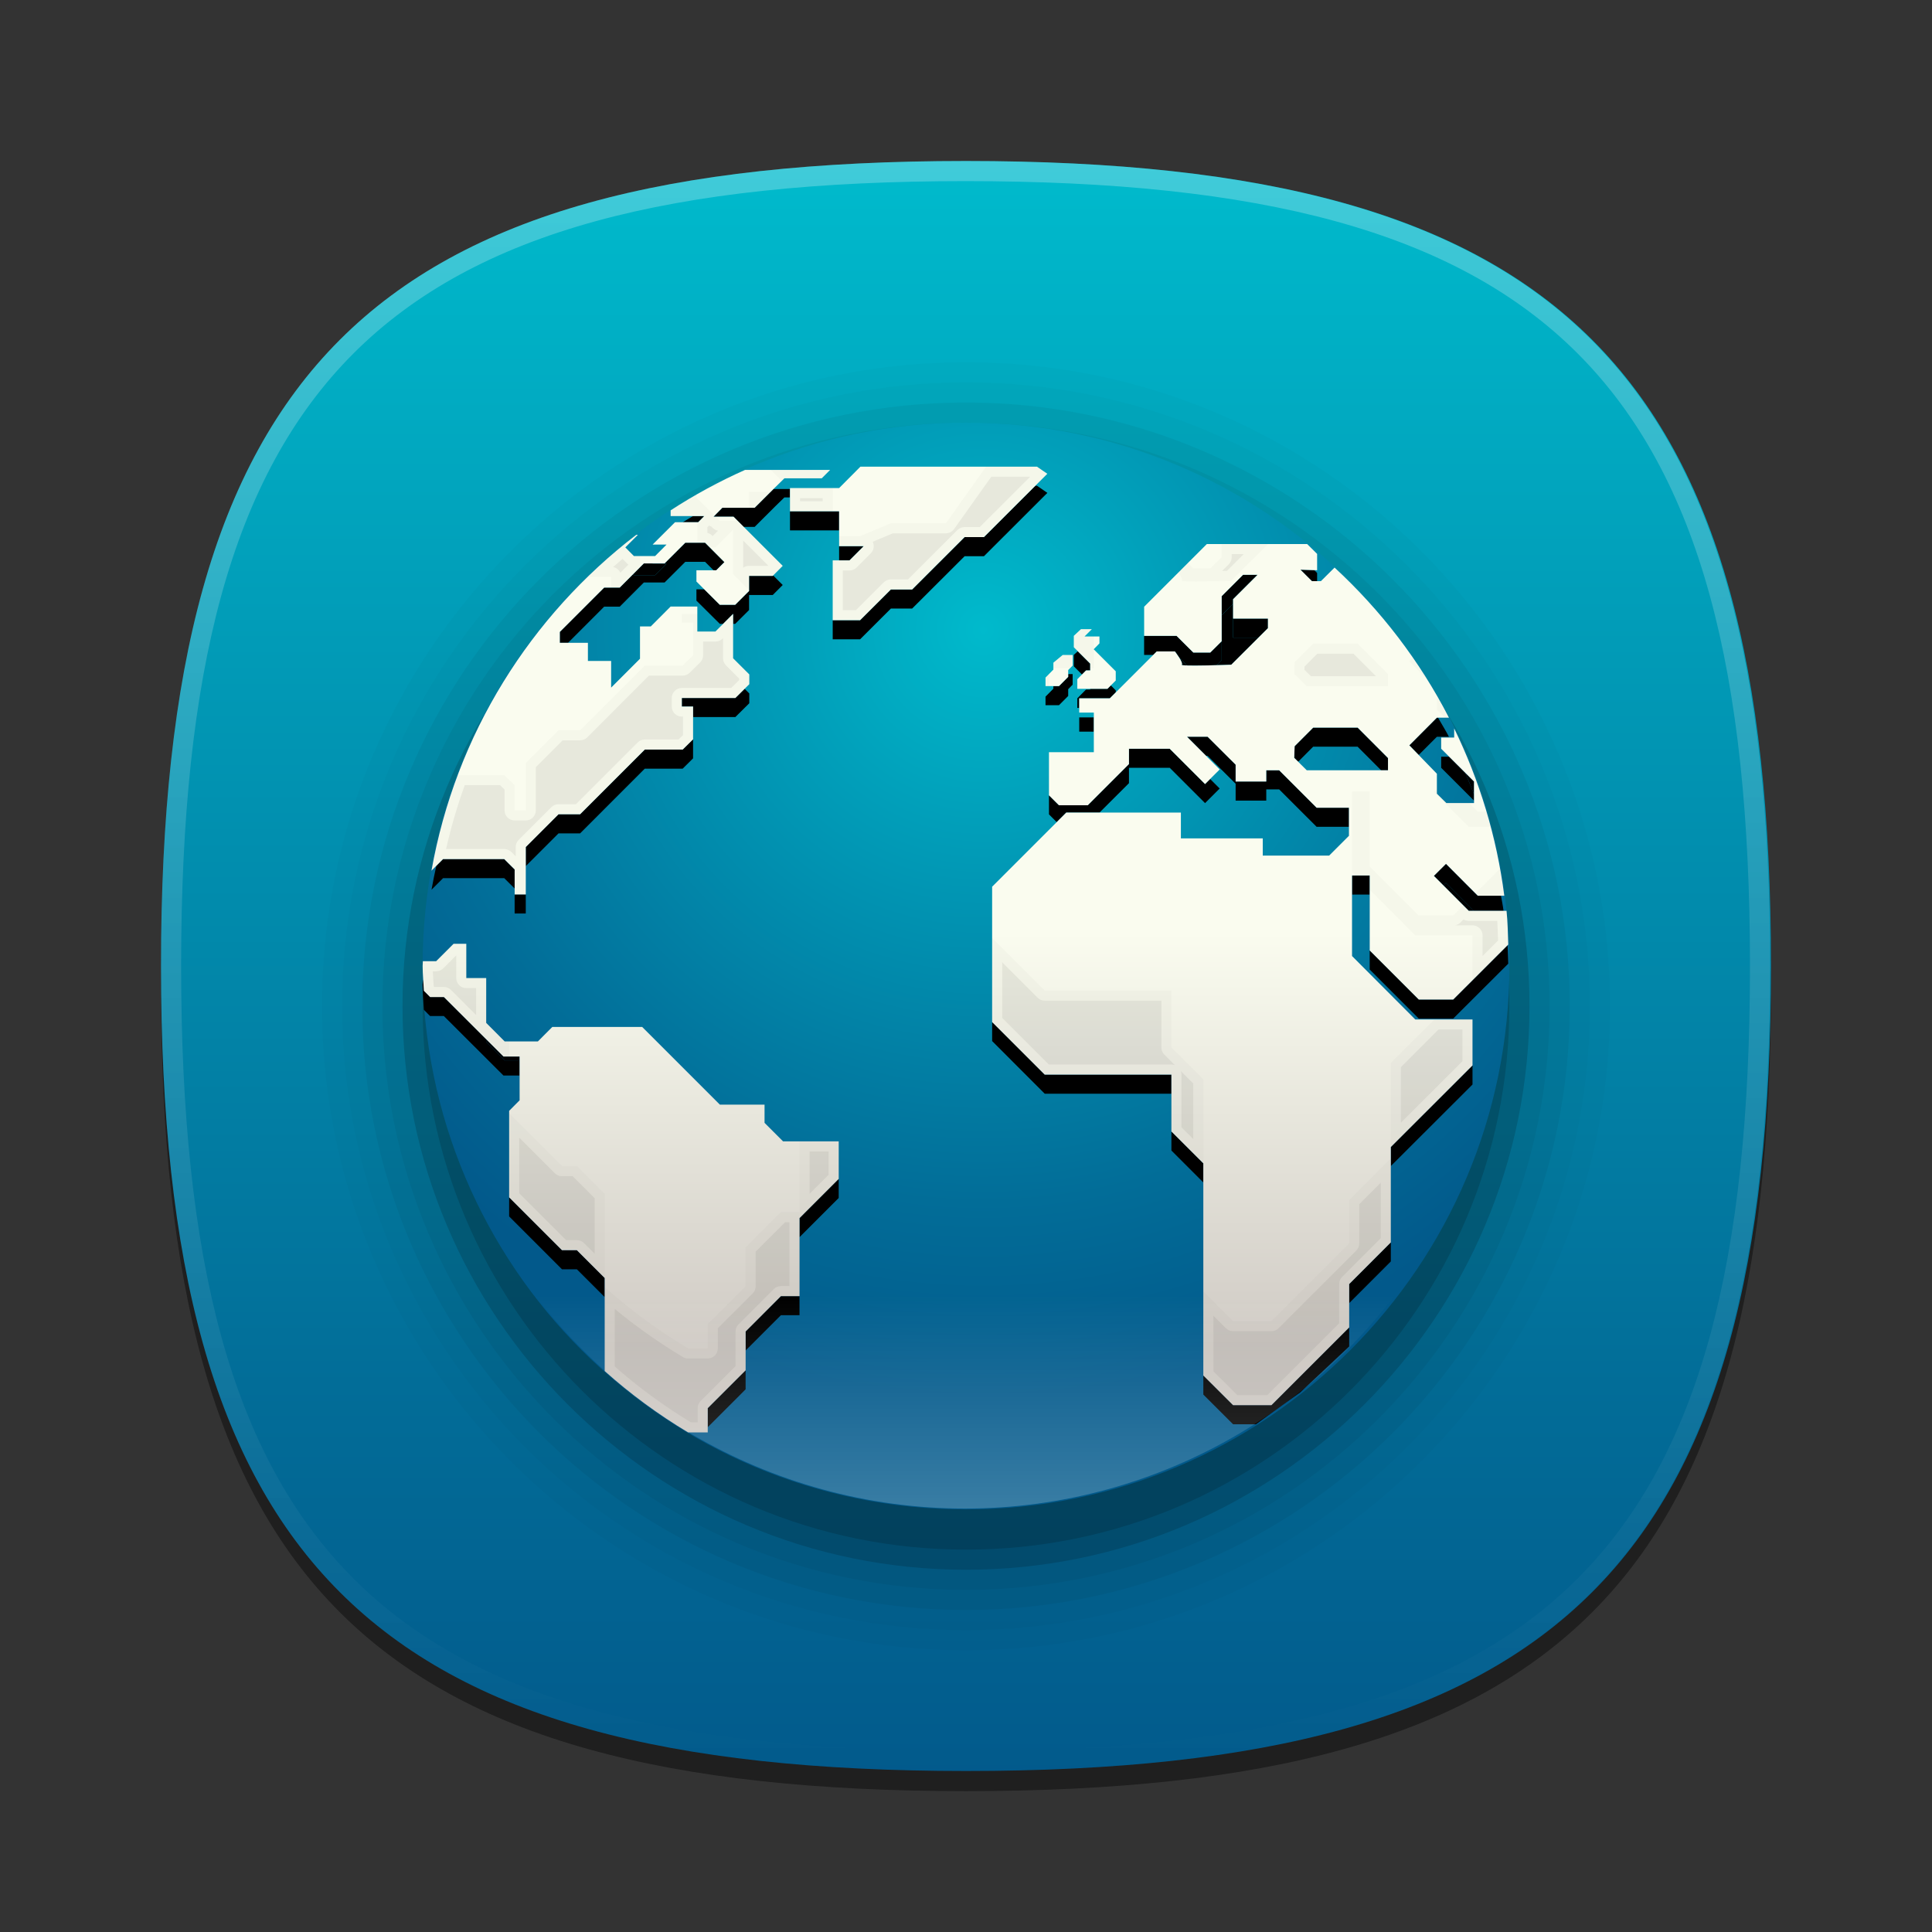 <?xml version="1.0" encoding="UTF-8"?>
<!DOCTYPE svg PUBLIC "-//W3C//DTD SVG 1.1 Tiny//EN" "http://www.w3.org/Graphics/SVG/1.1/DTD/svg11-tiny.dtd">
<svg baseProfile="tiny" height="96px" version="1.1" viewBox="0 0 96 96" width="96px" x="0px" xmlns="http://www.w3.org/2000/svg" xmlns:xlink="http://www.w3.org/1999/xlink" y="0px">
<rect x="0" y="0" width="96" height="96" fill="#333333" stroke="none"/>
<g>
<path d="M88,49c0,29.633-10.363,40-40,40C18.365,89,8,78.633,8,49   C8,19.365,18.365,9,48,9C77.637,9,88,19.365,88,49z" fill-opacity="0.4" stroke-opacity="0.4"/>
<linearGradient gradientTransform="matrix(1 0 0 -1 -262.481 -290.019)" gradientUnits="userSpaceOnUse" id="SVGID_1_" x1="310.479" x2="310.479" y1="-298.565" y2="-379.26">
<stop offset="0" style="stop-color:#00BACC"/>
<stop offset="0.231" style="stop-color:#01A1BB"/>
<stop offset="0.747" style="stop-color:#026D98"/>
<stop offset="1" style="stop-color:#02598B"/>
</linearGradient>
<path d="M88,48c0,29.633-10.363,40-40,40C18.365,88,8,77.633,8,48C8,18.365,18.365,8,48,8   C77.637,8,88,18.365,88,48z" fill="url(#SVGID_1_)"/>
<rect fill="none" height="96" width="96"/>
<linearGradient gradientTransform="matrix(1 0 0 -1 -262.481 -290.019)" gradientUnits="userSpaceOnUse" id="SVGID_2_" x1="310.457" x2="310.457" y1="-298.273" y2="-377.519">
<stop offset="0" style="stop-color:#FFFFFF"/>
<stop offset="1" style="stop-color:#FFFFFF;stop-opacity:0"/>
</linearGradient>
<path d="M47.977,8C18.359,8,8,18.365,8,48   c0,29.633,10.359,40,39.977,40c29.619,0,39.977-10.367,39.977-40C87.953,18.365,77.596,8,47.977,8z M47.977,87   C18.836,87,9,77.158,9,48S18.836,9,47.977,9s38.978,9.842,38.978,39S77.117,87,47.977,87z" fill="url(#SVGID_2_)" fill-opacity="0.25" stroke-opacity="0.25"/>
<radialGradient cx="316.44" cy="-320.192" gradientTransform="matrix(1 0 0 -1 -262.481 -290.019)" gradientUnits="userSpaceOnUse" id="SVGID_3_" r="12.365">
<stop offset="0" style="stop-color:#FAFCEF"/>
<stop offset="0.323" style="stop-color:#FAFCEF"/>
<stop offset="1" style="stop-color:#D0CBC5"/>
</radialGradient>
<path d="M64.057,38.217l-0.629-0.621l0.021-0.58l0.928-0.93h2.225l1.521,1.52v0.611H64.057z M53.217,33.229   h-0.209l-0.436,0.438v0.48h1.508l0.416-0.416V33.27l-1.104-1.102l0.289-0.293v-0.346h-0.748l0.369-0.365h-0.548l-0.358,0.334v0.57   l0.819,0.818L53.217,33.229L53.217,33.229z M52.115,33.549v-0.34l0.223-0.223v-0.531h-0.5l-0.465,0.385v0.346l-0.395,0.398v0.426   h0.676L52.115,33.549z" fill="url(#SVGID_3_)"/>
<radialGradient cx="315.282" cy="-310.88" gradientTransform="matrix(1 0 0 -1 -262.481 -290.019)" gradientUnits="userSpaceOnUse" id="SVGID_4_" r="40.643">
<stop offset="0" style="stop-color:#FAFCEF"/>
<stop offset="0.323" style="stop-color:#FAFCEF"/>
<stop offset="1" style="stop-color:#D0CBC5"/>
</radialGradient>
<path d="M50.553,23.043h-8.838l-1.066,1.07H38.19v1.16h2.459v1.744h1.23l-0.711,0.711h-0.84v2.988h1.371   l1.541-1.535h1.064l2.625-2.617h0.967l3.176-3.166L50.553,23.043z" fill="url(#SVGID_4_)"/>
<path d="M48,82c-17.645,0-32-14.357-32-32.006C16,32.353,30.355,18,48,18   c17.645,0,32,14.353,32,31.994C80,67.643,65.645,82,48,82L48,82z" fill-opacity="0.02" stroke-opacity="0.02"/>
<path d="M48,81c-17.094,0-31-13.909-31-31.006C17,32.904,30.906,19,48,19   c17.094,0,31,13.904,31,30.994C79,67.091,65.094,81,48,81L48,81z" fill-opacity="0.02" stroke-opacity="0.02"/>
<path d="M48,80c-16.542,0-30-13.461-30-30.006C18,33.455,31.458,20,48,20   s30,13.455,30,29.994C78,66.539,64.542,80,48,80L48,80z" fill-opacity="0.05" stroke-opacity="0.05"/>
<path d="M48,79c-15.99,0-29-13.012-29-29.006C19,34.007,32.01,21,48,21   s29,13.007,29,28.994C77,65.988,63.99,79,48,79L48,79z" fill-opacity="0.05" stroke-opacity="0.05"/>
<path d="M48,78c-15.439,0-28-12.563-28-28.006C20,34.558,32.561,22,48,22   c15.439,0,28,12.558,28,27.994C76,65.438,63.439,78,48,78L48,78z" fill-opacity="0.15" stroke-opacity="0.15"/>
<path d="M75,49.994C75,64.912,62.916,77,48,77c-14.91,0-27-12.088-27-27.006   C21,35.087,33.09,23,48,23C62.916,23,75,35.087,75,49.994z" fill-opacity="0.15" stroke-opacity="0.15"/>
<radialGradient cx="295.469" cy="-329.488" gradientTransform="matrix(0.993 0 0 -0.994 -244.537 -296.214)" gradientUnits="userSpaceOnUse" id="SVGID_5_" r="38.376">
<stop offset="0" style="stop-color:#00BACC"/>
<stop offset="0.231" style="stop-color:#01A1BB"/>
<stop offset="0.747" style="stop-color:#026D98"/>
<stop offset="1" style="stop-color:#02598B"/>
</radialGradient>
<path d="M75,47.994C75,62.912,62.916,75,48,75c-14.91,0-27-12.088-27-27.006C21,33.087,33.09,21,48,21   C62.916,21,75,33.087,75,47.994z" fill="url(#SVGID_5_)"/>
<path d="M58.721,33.029c-0.021,0.021,0.088,0.033,0.268,0.039l-0.395-0.395C58.688,32.823,58.766,32.98,58.721,33.029z"/>
<polygon points="31.455,28.534 31.498,28.581 32.551,28.581 33.119,28.01 32.426,28.01 32.439,27.996 31.992,27.996  "/>
<polygon points="73.23,45.259 71.848,43.87 71.721,43.996 72.982,45.259  "/>
<path d="M72.803,38.395c0.154,0.355,0.303,0.712,0.439,1.075v-0.637L72.803,38.395z"/>
<path d="M60.459,33.053c0.406-0.012,0.723-0.023,0.723-0.023l1.348-1.346h-1.258v-0.947v-0.012v-0.721l-0.567,0.569v1.289v0.947   L60.459,33.053z"/>
<polygon points="25.076,52.693 25.818,52.693 25.818,52.497 25.018,52.497 24.158,51.641 24.158,51.775  "/>
<rect height="0.707" width="0.725" x="53.627" y="35.648"/>
<polygon points="62.529,31.684 63.004,31.212 63.004,30.736 61.271,30.736 61.271,31.684  "/>
<path d="M70.498,49.666l-2.438-2.438v0.947l2.438,2.438h1.711l2.736-2.729c-0.012-0.305-0.021-0.612-0.035-0.917l-2.701,2.699   H70.498z"/>
<path d="M58.381,32.369c0,0,0.113,0.147,0.213,0.305l0.395,0.395c0.351,0.011,0.976-0.002,1.472-0.016l0.244-0.243v-0.947   l-0.567,0.563h-0.841l-0.834-0.831H56.85v0.948h0.455l0.174-0.173L58.381,32.369L58.381,32.369z"/>
<polygon points="67.459,37.103 68.627,38.274 68.967,38.274 68.967,37.666 67.459,36.155 65.25,36.155 64.328,37.08 64.309,37.656    64.504,37.851 65.25,37.103  "/>
<polygon points="54.172,33.314 54.172,32.975 53.555,32.359 53.357,32.542 53.357,33.109 53.764,33.517 53.965,33.314  "/>
<polygon points="65.188,28.876 65.447,28.876 65.447,28.472 65.307,28.332 64.617,28.307  "/>
<polygon points="61.271,29.775 62.488,28.56 61.768,28.56 60.703,29.623 60.703,30.573 61.271,30.004  "/>
<path d="M72.803,38.395L72.008,37.6h-0.396v0.551l1.632,1.632V39.47C73.105,39.107,72.957,38.75,72.803,38.395z"/>
<polygon points="52.621,34.091 52.342,34.091 52.342,34.22 51.951,34.616 51.951,35.041 52.621,35.041 53.078,34.583    53.078,34.245 53.299,34.021 53.299,33.495 53.078,33.495 53.078,33.633  "/>
<path d="M70.029,37.035l0.465,0.479l0.904-0.904h0.598c-0.168-0.327-0.363-0.634-0.543-0.95h-0.055L70.029,37.035z"/>
<path d="M71.848,42.922l-0.6,0.6l0.473,0.474l0.127-0.126l1.383,1.389h1.479c-0.03-0.253-0.084-0.5-0.127-0.75H73.43L71.848,42.922   z"/>
<rect height="0.948" width="0.879" x="67.182" y="43.503"/>
<polygon points="58.207,56.223 58.207,57.169 59.793,58.756 59.793,57.807  "/>
<polygon points="51.912,53.396 49.299,50.783 49.299,51.73 51.912,54.346 58.207,54.346 58.207,53.396  "/>
<polygon points="67.041,64.75 69.109,62.68 69.109,61.732 67.041,63.803  "/>
<polygon points="54.635,40.375 56.098,38.915 56.098,38.151 58.123,38.151 59.879,39.907 60.605,39.181 60.131,38.707    59.879,38.959 58.123,37.204 56.098,37.204 56.098,37.965 54.051,40.012 52.619,40.012 52.123,39.517 52.123,40.466 52.506,40.851    52.982,40.375  "/>
<polygon points="61.398,38.944 61.398,39.783 62.92,39.783 62.92,39.224 63.561,39.224 65.422,41.084 67.029,41.084 67.029,40.136    65.422,40.136 63.561,38.274 62.92,38.274 62.92,38.833 61.398,38.833 61.398,37.996 60.004,36.606 58.98,36.606 59.928,37.556    60.004,37.556  "/>
<polygon points="69.109,57.941 73.168,53.889 73.168,52.938 69.109,56.992  "/>
<polygon points="55.146,34.699 55.441,34.404 55.441,34.303 55.197,34.059 55.027,34.228 54.172,34.228 54.172,34.262    53.965,34.262 53.531,34.699 53.531,35.177 53.627,35.177 53.627,34.699  "/>
<polygon points="61.271,69.82 59.793,68.346 59.793,69.295 61.271,70.771 62.406,70.771 64.609,69.186 67.041,66.904    67.041,65.957 63.176,69.82  "/>
<polygon points="32.039,37.245 28.824,40.46 27.752,40.46 26.125,42.089 26.125,43.037 27.752,41.41 28.824,41.41 32.039,38.194    33.922,38.194 34.438,37.682 34.438,36.734 33.922,37.245  "/>
<polygon points="28.664,62.12 27.924,62.12 25.299,59.495 25.299,60.443 27.924,63.07 28.664,63.07 30.047,64.451 30.047,63.503     "/>
<path d="M25.076,52.693l-0.918-0.918v-0.135l-2.102-2.1h-0.684l-0.309-0.311c-0.01-0.176-0.021-0.349-0.035-0.521H21.01   c0,0.077-0.012,0.154-0.012,0.232c0,0.418,0.045,0.822,0.064,1.236l0.309,0.311h0.684l2.961,2.955h0.801v-0.752h-0.741V52.693z"/>
<polygon points="33.879,34.682 33.879,35.105 34.438,35.105 34.438,35.631 36.539,35.631 37.232,34.944 37.232,34.458 37,34.226    36.539,34.682  "/>
<polygon points="37.221,28.616 37.221,29.365 36.533,30.051 35.766,30.051 34.998,29.285 34.605,29.285 34.605,29.845    35.766,30.998 35.93,30.998 36.428,30.501 36.428,30.998 36.533,30.998 37.221,30.313 37.221,29.565 38.398,29.565 38.893,29.068    38.418,28.594 38.398,28.616  "/>
<polygon points="38.432,24.299 37.498,25.231 35.891,25.231 35.453,25.676 36.449,25.676 36.951,26.181 37.498,26.181    38.506,25.175 38.975,24.717 39.254,24.717 39.254,24.299  "/>
<polygon points="39.727,61.475 41.674,59.527 41.674,58.578 39.727,60.525  "/>
<rect height="0.948" width="0.553" x="25.572" y="44.443"/>
<polygon points="37.049,66.159 37.049,67.107 38.803,65.352 39.727,65.352 39.727,64.404 38.803,64.404  "/>
<path d="M34.992,25.645h-0.559c-0.17,0.099-0.34,0.2-0.508,0.303h0.768L34.992,25.645z"/>
<polygon points="33.119,28.01 32.551,28.581 31.498,28.581 31.455,28.534 30.795,29.196 30.021,29.196 27.816,31.4 27.816,31.94    28.227,31.94 30.021,30.144 30.795,30.144 31.992,28.944 33.023,28.944 34.053,27.917 35.035,27.917 35.455,28.336 35.592,28.336    35.996,27.932 35.035,26.967 34.053,26.967 33.023,27.996 32.439,27.996 32.426,28.01  "/>
<path d="M25.055,42.688h-3.039l-0.334,0.334c-0.088,0.392-0.17,0.788-0.24,1.188l0.574-0.575h3.039l0.518,0.515v-0.947   L25.055,42.688z"/>
<polygon points="35.166,70.918 37.049,69.035 37.049,68.088 35.166,69.969  "/>
<polygon points="51.527,24.136 51.447,24.136 48.891,26.689 47.93,26.689 45.324,29.291 44.268,29.291 42.738,30.817    41.377,30.817 41.377,31.766 42.738,31.766 44.268,30.239 45.324,30.239 47.93,27.639 48.891,27.639 52.043,24.491  "/>
<rect height="0.949" width="2.441" x="39.254" y="25.406"/>
<polygon points="42.916,27.14 41.695,27.14 41.695,27.847 42.211,27.847  "/>
<linearGradient gradientTransform="matrix(1 0 0 -1 -262.481 -290.019)" gradientUnits="userSpaceOnUse" id="SVGID_6_" x1="310.452" x2="310.452" y1="-326.539" y2="-356.914">
<stop offset="0" style="stop-color:#FAFCEF"/>
<stop offset="0.323" style="stop-color:#FAFCEF"/>
<stop offset="1" style="stop-color:#D0CBC5"/>
</linearGradient>
<path d="M51.951,34.091h0.67l0.457-0.458v-0.338l0.221-0.221v-0.528h-0.496l-0.461,0.382v0.344l-0.391,0.396   V34.091z M54.172,33.314h-0.207l-0.434,0.436v0.478h1.496l0.414-0.414v-0.458l-1.096-1.095l0.286-0.292v-0.344h-0.741l0.364-0.363   h-0.541l-0.356,0.332v0.567l0.813,0.813L54.172,33.314L54.172,33.314z M25.055,42.688l0.518,0.515v1.241h0.553V42.09l1.627-1.629   h1.072l3.215-3.215h1.883l0.516-0.51v-1.629H33.88v-0.423h2.66l0.693-0.688v-0.483l-0.805-0.804v-2.206l-0.879,0.878H34.65V30.14   h-1.328l-0.984,0.986h-0.537v1.606l-1.434,1.435v-1.326h-1.154V31.94h-1.396V31.4l2.205-2.204h0.773l1.197-1.2h1.031l1.029-1.029   h0.982l0.961,0.965l-0.404,0.404h-0.986v0.56l1.16,1.155h0.768l0.688-0.686v-0.75h1.178l0.494-0.498l-2.443-2.442h-0.996   l0.438-0.444h1.607l1.008-1.004l0.469-0.459h1.855l0.416-0.417h-4.229c-1.289,0.575-2.523,1.245-3.695,2.008v0.285h1.67   l-0.299,0.303h-1.15l-1.117,1.113h0.693l-0.568,0.57h-1.053l-0.427-0.43l0.625-0.625h-0.082c-5.248,4.021-8.971,9.91-10.174,16.686   l0.574-0.573H25.055z M67.182,47.505v-4.002h0.879v3.725l2.438,2.438h1.711l2.735-2.732c-0.02-0.559-0.028-1.125-0.086-1.675   h-1.877l-1.733-1.736l0.601-0.6l1.582,1.586h1.315c-0.379-2.951-1.238-5.741-2.49-8.313v0.454h-0.646v0.554l1.632,1.629v1.07   h-1.375l-0.47-0.464v-0.992l-1.369-1.412l1.369-1.375h0.599c-1.449-2.817-3.379-5.33-5.683-7.458l-0.678,0.674h-0.449l-0.569-0.569   l0.829,0.029v-0.813l-0.495-0.489h-4.986l-3.114,3.114v1.447h1.61l0.834,0.831h0.841l0.567-0.563v-2.239l1.063-1.063h0.721   l-1.217,1.215v0.961h1.732v0.476l-1.822,1.817c0,0-2.561,0.097-2.461,0c0.096-0.099-0.34-0.66-0.34-0.66h-0.902l-2.332,2.33h-1.52   v0.707h0.725v1.969h-2.229v2.142l0.496,0.495h1.432l2.047-2.047v-0.761h2.025l1.756,1.755l0.727-0.726l-1.625-1.627h1.023   l1.395,1.39v0.837h1.521v-0.559h0.641l1.861,1.861h1.607v1.395l-0.984,0.984h-3.299v-0.856h-4.068v-1.283h-5.695l-3.684,3.684   v6.725l2.613,2.613h6.295v2.824l1.586,1.584v10.541l1.479,1.475h1.904l3.865-3.863v-2.154l2.068-2.07v-4.739l4.059-4.056v-2.282   h-2.842L67.182,47.505z M64.932,38.274l-0.623-0.618l0.021-0.577l0.922-0.924h2.209l1.508,1.511v0.608H64.932z M37.99,55.794   v-0.905h-2.22l-3.861-3.861h-4.465l-0.717,0.72h-1.65l-0.918-0.921V48.6H23.17v-1.704h-0.631l-0.867,0.866h-0.66   c0,0.08-0.012,0.155-0.012,0.233c0,0.419,0.045,0.821,0.064,1.237l0.309,0.311h0.684l2.961,2.955h0.801v2.175l-0.52,0.524v4.299   l2.625,2.625h0.74l1.383,1.383v4.623c1.277,1.143,2.662,2.161,4.143,3.049h0.977v-1.205l1.883-1.882V66.16l1.754-1.756h0.924   v-3.877l1.947-1.948v-1.865H38.91L37.99,55.794z M51.527,23.188h-8.773l-1.059,1.064h-2.441v1.154h2.441v1.733h1.221l-0.705,0.707   h-0.834v2.971h1.361l1.529-1.526h1.057l2.605-2.602h0.961l3.151-3.147L51.527,23.188z" fill="url(#SVGID_6_)"/>
<path d="M54.172,33.2h0.18v-0.934l-0.006-0.005l0.006-0.006v-0.629h-0.461l0.365-0.363   h-0.541l-0.357,0.332v0.567l0.814,0.813V33.2z M53.299,33.074v-0.528h-0.496l-0.461,0.382V33.2h0.831L53.299,33.074z    M39.254,25.406h2.123v-1.154h-2.123V25.406z M38.291,24.441h-1.07v0.75l-0.041,0.041h0.318L38.291,24.441z M70.189,32.699   l-0.16,0.161l0.891,0.918C70.689,33.409,70.438,33.056,70.189,32.699z M74.053,41.084c-0.064-0.25-0.119-0.504-0.191-0.75H73.43   L73,39.903h-1.133l-0.469-0.464v-0.242l-0.15,0.15l1.734,1.736L74.053,41.084L74.053,41.084z M71.996,35.66   c-0.186-0.358-0.398-0.697-0.598-1.045v0.649l0.398,0.396H71.996z M73.43,44.509h1.316c-0.059-0.448-0.146-0.884-0.227-1.325   l-1.209,1.207L73.43,44.509z M35.802,23.951c-0.141,0.071-0.286,0.136-0.425,0.21h0.215L35.802,23.951z M68.967,34.1v-0.608   l-1.508-1.511H65.25l-0.922,0.924l-0.02,0.577l0.623,0.618H68.967z M58.721,28.854c-0.1,0.097,2.461,0,2.461,0l1.822-1.817v-0.004   h-2.301v0.654l-0.568,0.563h-0.84l-0.273-0.273l-0.465,0.465C58.664,28.606,58.773,28.799,58.721,28.854z M38.975,23.769h1.855   l0.416-0.417h-2.945l0.544,0.544L38.975,23.769z M59.793,57.807v-4.176l-1.586-1.584v-2.824h-6.295l-2.613-2.614v4.175l2.613,2.612   h6.295v2.826L59.793,57.807z M51.951,34.091h0.172v-0.598l-0.172,0.174V34.091z M67.041,61.782l-3.865,3.864h-1.904l-1.479-1.477   v4.176l1.479,1.475h1.904l3.865-3.863v-2.154l2.068-2.07v-4.174l-2.068,2.068V61.782z M74.945,46.934   c-0.021-0.559-0.029-1.125-0.086-1.675h-1.877l-0.271-0.271l-0.504,0.503h-1.711l-2.438-2.438v-3.725H67.18v4.002l0.174,0.173   h0.705v0.708l2.267,2.269h2.842v2.229L74.945,46.934z M69.109,52.816v4.176l4.059-4.055v-2.283h-1.893L69.109,52.816z    M51.527,23.188H49L47,26h-2.732l-1.529,0.643h-1.043v0.497h1.221l-0.705,0.707h-0.834v2.971h1.361l1.529-1.526h1.057l2.605-2.602   h0.96l3.152-3.147L51.527,23.188z M30.367,29.196h0.428l1.006-1.008v-0.557h-0.303L31.072,27.2l0.625-0.625h-0.082   c-0.844,0.646-1.643,1.345-2.402,2.084v0.005h1.154V29.196z M34.693,25.948h-1.15l-0.016,0.015h1.123v1.004h0.385l0.236,0.237   h0.277l0.879-0.878v2.206l0.793,0.792v-0.708h1.178l0.494-0.498l-2.301-2.3l-0.059,0.058h-0.768l-0.201-0.2h-0.111l0.055-0.056   l-0.902-0.899v-0.126c-0.433,0.248-0.866,0.493-1.283,0.765v0.285h1.67L34.693,25.948z M25.055,42.688l0.518,0.515v1.241h0.553   V42.09l1.627-1.629h1.072l3.215-3.215h1.883l0.516-0.51v-1.629H33.88v-0.423h2.66l0.693-0.688v-0.483l-0.805-0.804v-2.2h-0.006   l-0.873,0.872H34.65v-0.872h-0.771v0.423h0.559v1.629l-0.516,0.51h-1.883l-3.215,3.215h-1.072l-1.627,1.629v2.354h-0.553v-1.241   l-0.518-0.515h-2.309c-0.572,1.522-1.014,3.108-1.305,4.748l0.574-0.573H25.055z M39.727,60.229h-0.924l-1.754,1.756v1.928   l-1.883,1.882V67h-0.977c-1.48-0.889-2.865-1.906-4.143-3.049v4.175c1.277,1.142,2.662,2.161,4.143,3.049h0.977v-1.206l1.883-1.881   v-1.929l1.754-1.755h0.924v-3.879l1.947-1.947v-1.865h-1.947V60.229z M30.047,59.328l-1.383-1.383h-0.74l-2.625-2.625v4.175   l2.625,2.625h0.74l1.383,1.383V59.328z M25.299,51.746h-0.223l-0.918-0.921v-2.228H23.17v-1.703h-0.631l-0.867,0.866h-0.66   c0,0.08-0.012,0.155-0.012,0.233c0,0.419,0.045,0.82,0.064,1.236l0.309,0.312h0.684l2.961,2.955h0.281V51.746z" fill-opacity="0.02" stroke-opacity="0.02"/>
<path d="M34.328,70.675c-1.341-0.813-2.611-1.745-3.781-2.774v-2.86   c1.063,0.877,2.198,1.679,3.386,2.39c0.077,0.047,0.166,0.071,0.257,0.071h0.977c0.276,0,0.5-0.224,0.5-0.5v-0.999l1.736-1.734   c0.094-0.095,0.146-0.222,0.146-0.354v-1.722l1.461-1.461h0.217v3.174h-0.424c-0.133,0-0.26,0.054-0.354,0.146l-1.754,1.756   c-0.094,0.094-0.146,0.221-0.146,0.354v1.722l-1.736,1.734c-0.094,0.094-0.146,0.221-0.146,0.354v0.705L34.328,70.675   L34.328,70.675z M61.479,69.32l-1.186-1.182v-2.763L60.918,66c0.094,0.094,0.221,0.146,0.354,0.146h1.904   c0.133,0,0.26-0.053,0.354-0.146l3.865-3.863c0.094-0.095,0.146-0.222,0.146-0.354v-1.948l1.068-1.068v2.76l-1.922,1.924   c-0.095,0.094-0.146,0.222-0.146,0.354v1.948l-3.572,3.571h-1.49V69.32z M29.018,61.768c-0.094-0.095-0.221-0.146-0.354-0.146   h-0.533l-2.332-2.332v-2.762l1.771,1.771c0.094,0.094,0.221,0.146,0.354,0.146h0.533l1.09,1.09v2.761L29.018,61.768z    M40.227,57.213h0.947v1.158l-0.947,0.947V57.213z M58.707,56.014v-2.617c0-0.062-0.012-0.119-0.031-0.174l0.617,0.615V56.6   L58.707,56.014z M69.609,53.025l1.873-1.871h1.186v1.576l-3.059,3.056V53.025z M58.382,52.928c-0.055-0.02-0.112-0.031-0.175-0.031   h-6.088l-2.32-2.319v-2.761l1.76,1.76c0.094,0.094,0.221,0.146,0.354,0.146h5.795v2.324c0,0.133,0.054,0.26,0.146,0.354   L58.382,52.928z M22.41,49.188c-0.094-0.092-0.221-0.146-0.354-0.146H21.58l-0.028-0.028c-0.005-0.089-0.04-0.59-0.047-0.751h0.166   c0.133,0,0.26-0.053,0.354-0.146l0.645-0.644V48.6c0,0.275,0.224,0.5,0.5,0.5h0.488v1.336L22.41,49.188z M73.668,46.479   c0-0.276-0.225-0.5-0.5-0.5h-0.852c0.093-0.021,0.178-0.066,0.246-0.134l0.16-0.16c0.076,0.047,0.166,0.073,0.26,0.073h1.416   c0.019,0.298,0.027,0.6,0.037,0.899l0.002,0.076l-0.771,0.77L73.668,46.479L73.668,46.479z M25.407,42.333   c-0.094-0.093-0.221-0.146-0.353-0.146h-2.888c0.241-1.072,0.552-2.135,0.928-3.175h1.754l0.224,0.223v1.033   c0,0.276,0.224,0.5,0.5,0.5h0.553c0.276,0,0.5-0.224,0.5-0.5v-2.146l1.334-1.336h0.865c0.133,0,0.26-0.053,0.354-0.146l3.068-3.069   h1.676c0.132,0,0.258-0.052,0.352-0.145l0.516-0.51c0.095-0.094,0.148-0.222,0.148-0.355V31.88h0.611   c0.133,0,0.26-0.053,0.354-0.146l0.025-0.025v1c0,0.133,0.053,0.26,0.146,0.354l0.658,0.658v0.067l-0.399,0.396h-2.454   c-0.276,0-0.5,0.224-0.5,0.5v0.423c0,0.276,0.224,0.5,0.5,0.5h0.059v0.921l-0.222,0.218h-1.677c-0.133,0-0.26,0.053-0.354,0.147   l-3.068,3.068h-0.865c-0.133,0-0.26,0.053-0.354,0.146l-1.627,1.629c-0.094,0.094-0.146,0.221-0.146,0.354v0.46L25.407,42.333z    M65.139,33.6l-0.322-0.319l0.006-0.161l0.636-0.639h1.795l1.116,1.119H65.139z M41.877,30.317v-1.971h0.334   c0.133,0,0.26-0.053,0.354-0.147l0.705-0.707c0.143-0.144,0.185-0.358,0.107-0.545c-0.004-0.009-0.008-0.018-0.012-0.026   l1.002-0.421H47c0.162,0,0.313-0.078,0.407-0.21l1.851-2.602h1.932l-2.506,2.501H47.93c-0.133,0-0.26,0.053-0.354,0.146   l-2.459,2.456h-0.85c-0.133,0-0.26,0.053-0.354,0.146l-1.383,1.381L41.877,30.317L41.877,30.317z M30.823,28.46   c-0.064-0.145-0.196-0.253-0.355-0.285c0.154-0.138,0.309-0.272,0.464-0.405l0.211,0.213c0.026,0.027,0.056,0.051,0.087,0.07   L30.823,28.46z M61.055,28.043c0.096-0.094,0.148-0.222,0.148-0.355v-0.154h0.596l-0.831,0.829   c-0.067,0.002-0.149,0.005-0.243,0.008L61.055,28.043z M36.928,26.861l1.255,1.255h-0.962c-0.109,0-0.211,0.035-0.293,0.095V26.861   z M35.39,26.614c-0.066-0.066-0.149-0.112-0.239-0.133v-0.284l0.084-0.085c0.034,0.021,0.069,0.038,0.107,0.049l0.071,0.07   c0.072,0.072,0.165,0.12,0.265,0.138l-0.267,0.267L35.39,26.614z M39.754,24.906v-0.154h1.123v0.154H39.754z" fill-opacity="0.06" stroke-opacity="0.06"/>
<linearGradient gradientTransform="matrix(1 0 0 -1 -262.481 -290.019)" gradientUnits="userSpaceOnUse" id="SVGID_7_" x1="310.447" x2="310.447" y1="-369.096" y2="-354.354">
<stop offset="0" style="stop-color:#FFFFFF"/>
<stop offset="1" style="stop-color:#FFFFFF;stop-opacity:0"/>
</linearGradient>
<path d="M47.943,74.959c-9.674,0-18.625-5.236-23.369-13.664   l46.785-0.077C66.631,69.693,57.658,74.959,47.943,74.959L47.943,74.959z" fill="url(#SVGID_7_)" fill-opacity="0.3" stroke-opacity="0.3"/>
</g>
</svg>
